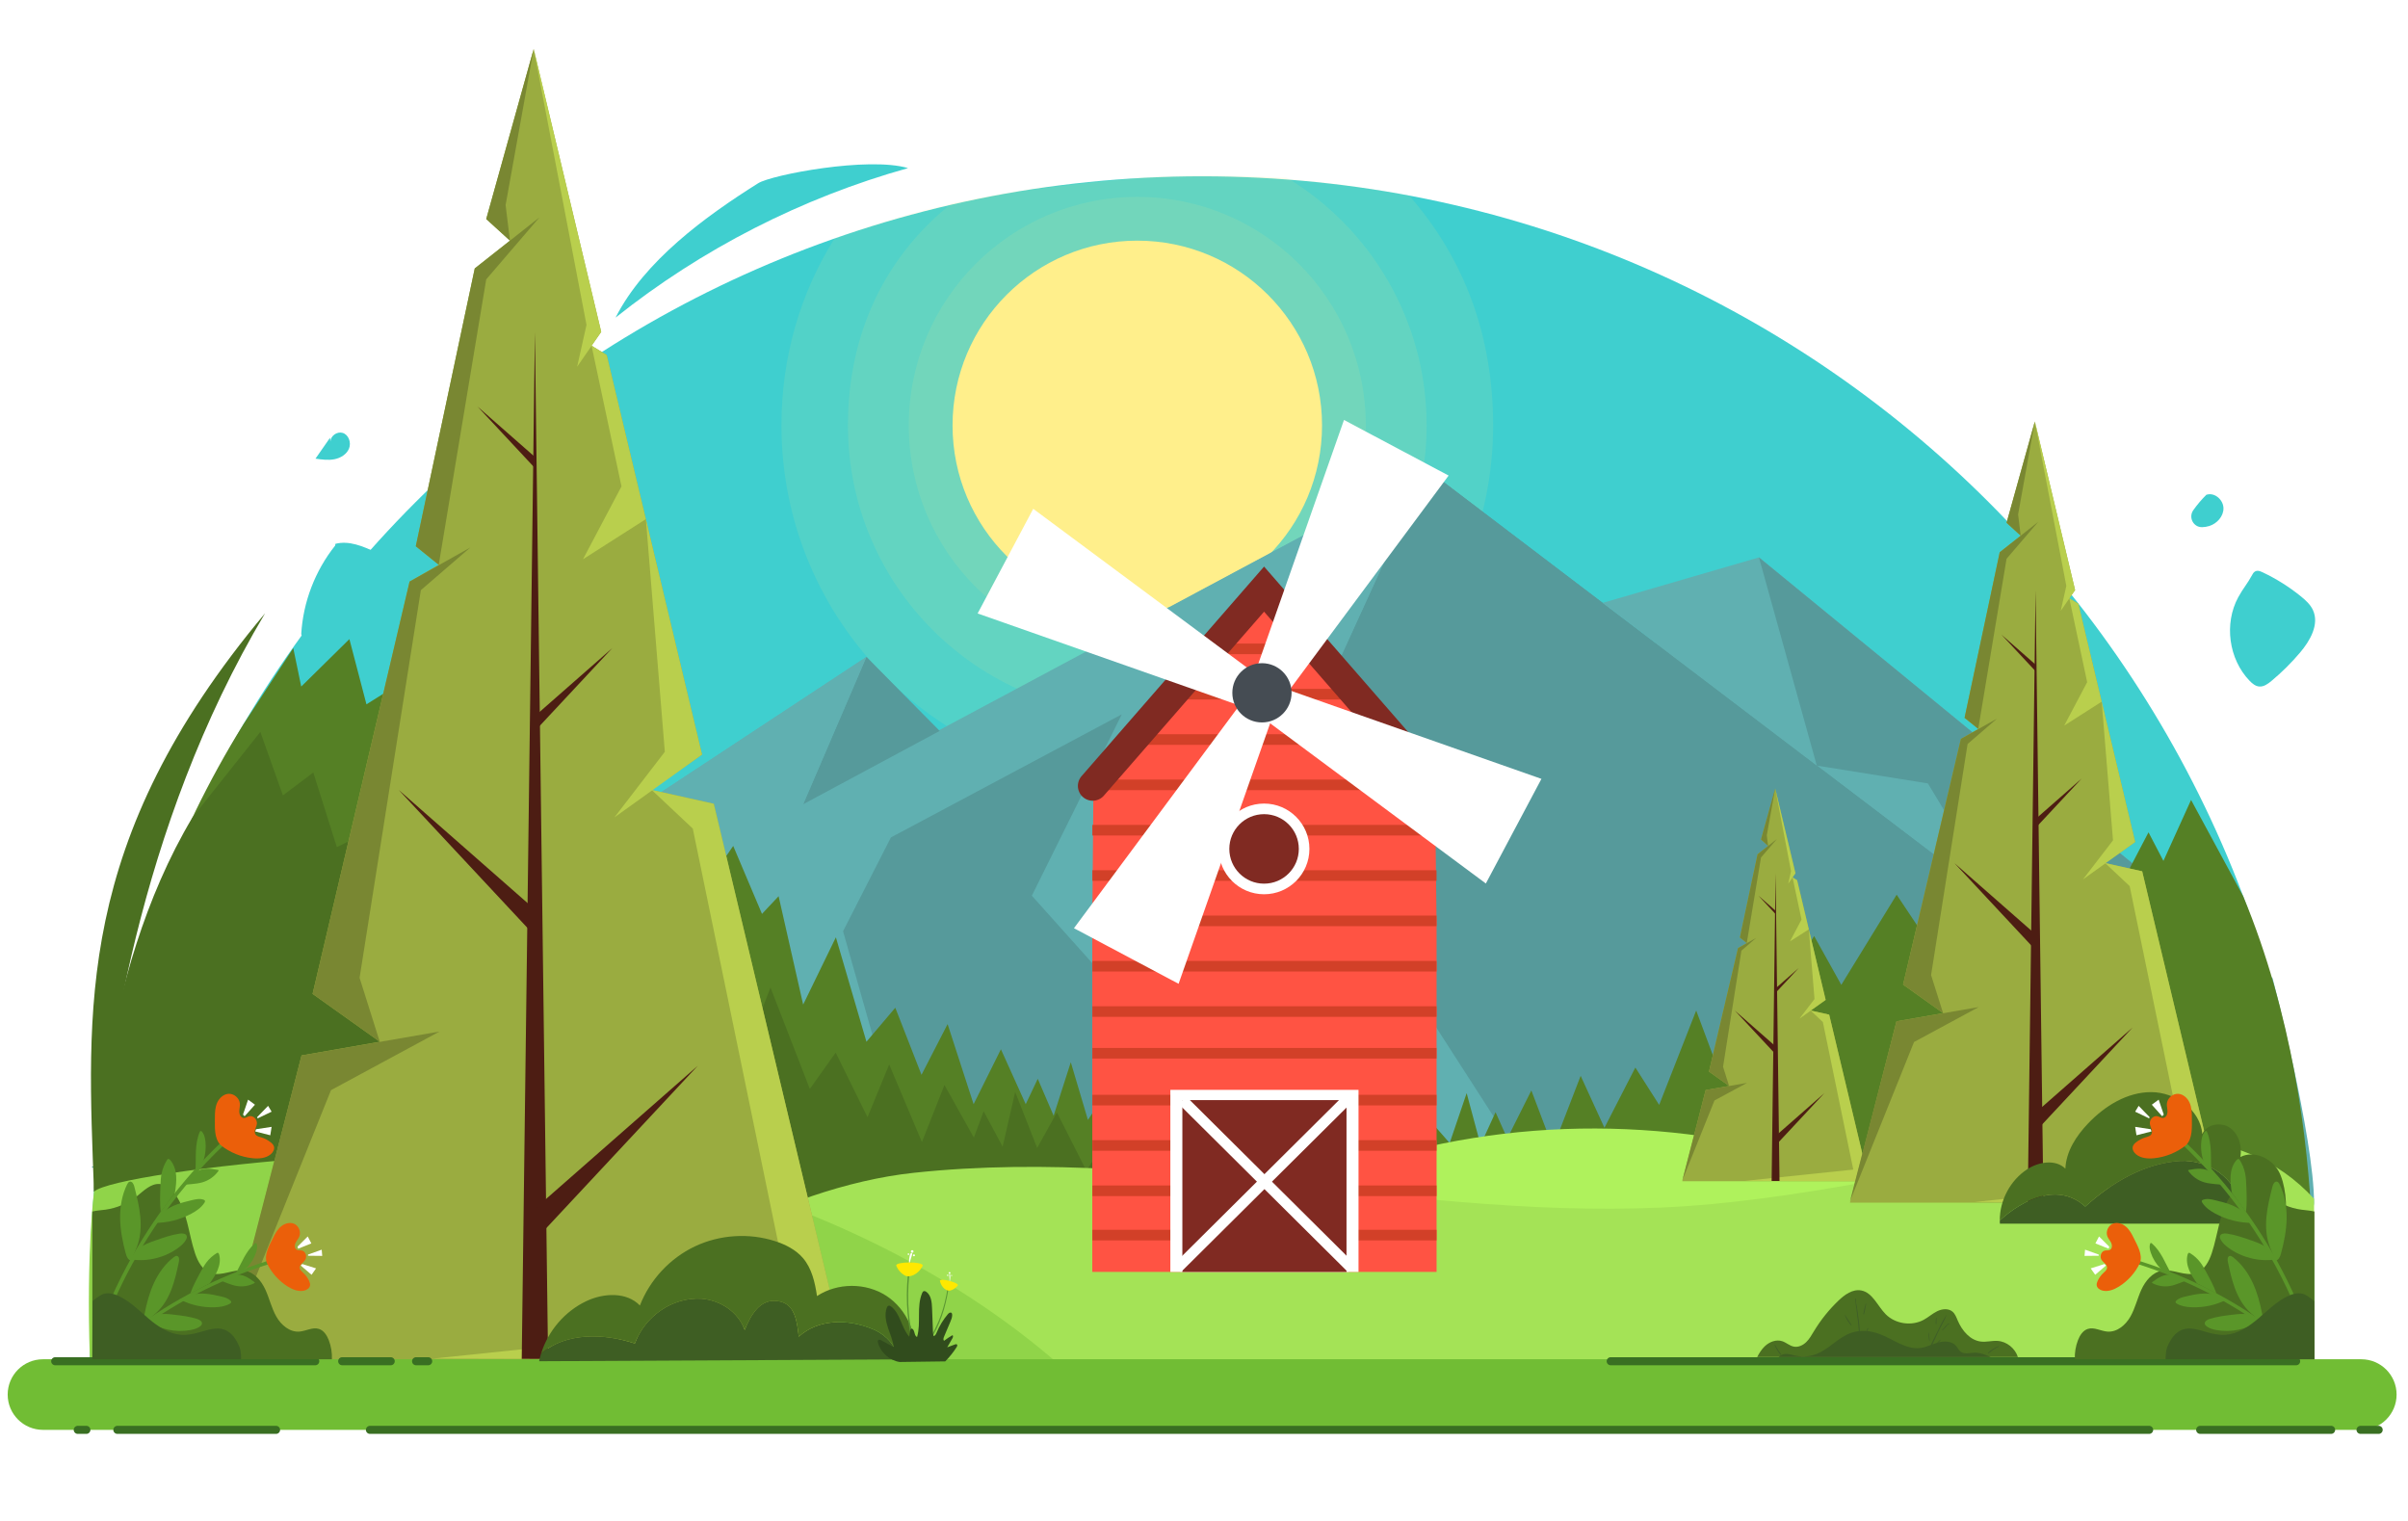 <?xml version="1.0" encoding="utf-8"?>
<!-- Generator: Adobe Illustrator 22.1.0, SVG Export Plug-In . SVG Version: 6.00 Build 0)  -->
<svg version="1.1" xmlns="http://www.w3.org/2000/svg" xmlns:xlink="http://www.w3.org/1999/xlink" x="0px" y="0px"
	 viewBox="0 0 2850 1800" enable-background="new 0 0 2850 1800" xml:space="preserve">
<g id="Layer_1_1_">
	<rect fill="#FFFFFF" width="2850" height="1800"/>
</g>
<g id="Layer_3">
	<path fill="#3FCFCF" d="M2739.245,1525.143c0-727.07-589.407-1316.477-1316.477-1316.477h-0.003
		c-727.07,0-1316.477,589.407-1316.477,1316.477v83.51h2632.956V1525.143z"/>
	<g>
		<path opacity="0.1" fill="#FFEF8B" d="M1667.792,231.427c-42.766-8.627-186.869-33.201-320.591-20.628
			c-149.645,14.07-236.978,25.908-359.596,71.488c-40.203,64.534-62.709,139.54-62.709,221.171
			c0,232.596,188.556,421.152,421.152,421.152S1767.2,736.053,1767.2,503.458C1767.2,397.105,1732.82,305.549,1667.792,231.427z"/>
		<path opacity="0.1" fill="#FFEF8B" d="M1522.719,210.063c-44.246-1.665-90.192-1.329-134.456-0.895
			c-47.792,0.469-92.026,5.499-138.931,10.363c-39.048,4.049-84.833,13.631-123.292,21.518
			c-78.695,62.741-122.436,153.94-122.436,262.408c0,189.126,153.317,342.443,342.443,342.443
			c189.126,0,342.443-153.317,342.443-342.443C1688.491,378.971,1622.059,270.01,1522.719,210.063z"/>
		<circle opacity="0.1" fill="#FFEF8B" cx="1346.048" cy="503.458" r="270.431"/>
		<circle fill="#FFEF8B" cx="1346.048" cy="503.458" r="218.656"/>
	</g>
	<g>
		<polygon fill="#60B0B1" points="1649.317,1423.654 1025.479,777.424 108.441,1381.62 487.478,1423.654 		"/>
		<polygon fill="#60B0B1" points="2136.167,1423.654 2119.745,886.768 1688.648,555.373 724.048,1073.493 905.778,1423.654 		"/>
		<path fill="#60B0B1" d="M2738.81,1423.654c0-77.305-49.095-266.033-49.095-266.033L2081.818,659.67l-482.362,400.365
			l234.198,363.62C1833.653,1423.654,2738.81,1500.959,2738.81,1423.654z"/>
		<polygon fill="#569A9B" points="1599.455,1060.035 1833.653,1423.654 2408.345,1423.654 2408.345,1102.09 1688.648,555.373 
			1587.192,777.424 1714.828,925.584 		"/>
		<polygon fill="#60B0B1" points="1688.648,555.373 1587.192,777.424 1714.828,925.584 1539.145,804.851 1299.793,901.661 
			1327.689,845.415 1054.448,991.064 997.798,1102.09 761.377,1051.545 		"/>
		<polygon fill="#569A9B" points="1025.479,777.424 950.58,951.814 1112.181,865.013 		"/>
		<polygon fill="#60B0B1" points="488.475,1423.654 612.311,1189.909 774.575,1151.179 761.377,1051.545 950.58,951.814 
			1025.479,777.424 108.441,1381.62 486.672,1423.654 		"/>
		<polygon fill="#569A9B" points="1297.35,1423.654 1327.689,1178.822 1221.248,1060.035 1327.689,845.415 1054.448,991.064 
			997.798,1102.09 1089.149,1423.654 		"/>
		<polygon fill="#569A9B" points="1973.806,1000.645 2101.062,933.166 2408.345,1102.09 1688.648,555.373 1587.192,777.424 
			1714.828,925.584 		"/>
		<polygon fill="#60B0B1" points="2081.818,659.67 2150.287,906.057 1896.814,713.506 		"/>
		<polygon fill="#569A9B" points="2590.372,1076.246 2081.818,659.67 2150.287,906.057 2281.77,927.141 2332.802,1011.713 		"/>
	</g>
	<path fill="#558025" d="M288.175,857.044l58.929-89.993l9.426,45.461l56.998-56.146l20.19,77.168l38.159-23.938L492.106,900
		l125.395-49.619l45.36,116.966l151.214-15.532l16.838,102.674l36.882-53.345l34.06,80.435l19.661-20.959l29.064,128.299
		l38.732-79.641l36.167,123.583l34.147-40.239l31.011,79.384l30.9-60.009l30.78,94.784l32.324-65.008l29.356,65.008l14.244-30.057
		l18.78,43.684l20.32-63.281l20.274,68.249l26.862-39.916l28.848,71.604l27.362-34.369l28.348,55.467l18.232-31.812l21.293,46.569
		l12.185-19.845l17.929,48.655l-1357.437-11.484C111.234,1410.245,117.877,1130.599,288.175,857.044z"/>
	<path fill="#558025" d="M2654.945,1060.619l-61.695-113.922l-32.724,72.181l-17.648-33.855l-46.504,88.892l-100.348-70.489
		l-87.996,150.309l-63.219-94.894l-65.523,106.702l-32.16-57.784l-45.527,72.972l-16.794-22.633l-46.832,119.444l-30.428-81.644
		l-43.825,111.715l-28.193-44.223l-36.581,71.284l-28.144-61.484l-32.729,84.863l-25.615-67.542l-28.493,56.811l-13.898-31.058
		l-17.723,38.679l-16.463-61.255l-20.114,59.065l-29.797-33.982l-25.239,55.372l-33.561-31.67l-19.415,42.671l-22.976-27.174
		l-14.567,34.772l-10.293-15.451l-21.728,38.471l1193.023,224.916C2731.22,1640.678,2770.489,1339.352,2654.945,1060.619z"/>
	<path fill="#4B7021" d="M227.823,967.346l80.311-101.182l26.695,75.166l35.979-27.104l27.864,88.35l120.708-60.129l55.167,112.673
		l149.339-28.367l25.53,100.865l32.2-56.295l40.793,77.238l17.802-22.559l39.896,125.354l31.801-82.653l46.571,120.049
		l30.592-43.003l37.666,76.452l25.671-62.425l38.748,91.815l26.664-67.527l34.791,62.268l11.629-31.162l22.436,41.924l14.851-64.783
		l26.019,66.272l23.361-42.06l34.848,68.884l24.333-36.577l32.974,52.848l15.453-33.251l25.185,44.584l10.449-20.812l22.011,46.95
		l-1304.927-28.905C111.234,1410.245,113.737,1157.898,227.823,967.346z"/>
	<g>
		<path fill="#AFF25C" d="M2364.363,1471.384c-155.265-99.771-355.002-148.213-548.83-133.107
			c-193.828,15.105-379.871,93.612-511.202,215.718"/>
	</g>
	<g>
		<path fill="#A4E356" d="M2738.81,1418.732c-87.467-95.086-216.239-78.876-370.545-49.994
			c-114.226,21.381-226.287,45.357-342.543,56.268c-157.056,14.74-315.523-2.972-472.24-20.121s-315.505-33.768-472.259-16.869
			s-335.714,120.097-437.296,222.971l2095.319,1.993L2738.81,1418.732z"/>
	</g>
	<g>
		<path fill="#90D449" d="M106.29,1606.063c0.909,26.574,1161.049,21.104,1161.049,21.104
			c-131.191-119.182-304.069-203.251-489.036-247.081s-638.408,4.434-667.068,30.16
			C111.234,1410.245,102.052,1482.197,106.29,1606.063z"/>
	</g>
	<g>
		<g>
			<polygon fill="#9AAC40" points="631.645,57.908 575.472,259.227 603.559,284.801 561.901,317.682 492.106,646.488 
				519.248,668.409 484.77,688.281 369.966,1176.232 449.454,1232.86 356.899,1249.056 264.486,1609.159 1001.798,1609.159 
				844.802,951.215 771.279,934.853 830.913,893.008 718.081,420.147 700.123,409.091 711.551,392.78 			"/>
			<g>
				<polygon fill="#798732" points="631.645,57.908 598.417,242.651 603.559,284.801 575.472,259.227 				"/>
				<polygon fill="#798732" points="519.248,668.409 575.472,330.625 638.4,257.3 561.901,317.682 492.106,646.488 				"/>
				<polygon fill="#798732" points="484.77,688.281 369.966,1176.232 449.454,1232.86 425.588,1157.222 498.094,698.432 
					556.699,647.894 				"/>
				<polygon fill="#798732" points="356.899,1249.056 264.486,1606.538 391.754,1290.171 520.173,1220.803 				"/>
			</g>
			<g>
				<polygon fill="#B9CF4D" points="631.645,57.908 711.551,392.78 683.074,434.06 694.158,384.451 				"/>
				<polygon fill="#B9CF4D" points="718.081,420.147 764.424,614.365 690.002,661.865 735.561,575.656 700.123,409.091 				"/>
				<polygon fill="#B9CF4D" points="830.913,893.008 727.213,967.346 786.862,889.732 764.424,614.365 				"/>
				<polygon fill="#B9CF4D" points="511.892,1607.906 1001.798,1609.159 844.802,951.214 771.279,934.853 819.959,980.605 
					940.071,1563.242 				"/>
			</g>
		</g>
		<polygon fill="#4D1D13" points="648.674,1608.256 633.084,393.033 617.501,1608.176 		"/>
		<polygon fill="#4D1D13" points="634.378,846.276 634.378,863.76 724.633,767.051 		"/>
		<polygon fill="#4D1D13" points="628.502,1434.547 628.502,1472.792 825.924,1261.252 		"/>
		<polygon fill="#4D1D13" points="631.695,1075.141 631.695,1106.101 471.875,934.853 		"/>
		<polygon fill="#4D1D13" points="632.493,540.25 632.493,553.276 565.253,481.228 		"/>
	</g>
	<path fill="#71BD34" d="M9.088,1650.422L9.088,1650.422c0,23.069,18.701,41.77,41.77,41.77h2743.869
		c23.069,0,41.77-18.701,41.77-41.77v0c0-23.069-18.701-41.77-41.77-41.77H50.858C27.789,1608.653,9.088,1627.354,9.088,1650.422z"
		/>
	<g>
		<path fill="#3FCFCF" d="M897.356,216.847c-62.798,39.444-134.608,91.86-168.811,159.021
			c102.029-81.289,220.511-141.828,346.156-176.917C1027.662,185.002,913.267,206.854,897.356,216.847z"/>
	</g>
	<g>
		<path fill="#3FCFCF" d="M2737.482,721.987c-3.065-6.611-8.656-11.672-14.319-16.258c-13.861-11.223-29.067-20.781-45.19-28.405
			c-3.292-1.557-7.175-3.067-10.346,0.04c-0.62,0.608-1.102,1.352-1.518,2.115c-6.97,12.769-11.043,16.302-17.076,27.405l0,0
			c-16.925,31.255-11.221,73.174,13.439,98.771c3.102,3.22,6.784,6.343,11.231,6.799c5.479,0.561,10.434-3.031,14.666-6.556
			c12.24-10.197,23.595-21.457,33.894-33.612C2734.249,758.14,2745.28,738.808,2737.482,721.987z"/>
	</g>
	<g>
		<path fill="#3FCFCF" d="M2612.253,585.324l-0.802,0.134c-5.708,5.623-10.914,11.753-15.544,18.291
			c-6.023,8.504,0.024,20.374,10.442,20.137c2.8-0.064,5.58-0.476,8.281-1.305c9.258-2.842,17.079-11.437,16.967-21.12
			C2631.483,591.777,2621.603,582.8,2612.253,585.324z"/>
	</g>
	<g>
		<path fill="#4B7021" d="M111.234,1410.245c14.122-146.276,50.921-430.087,202.502-684.462
			C87.324,996.038,103.73,1197.038,111.234,1410.245z"/>
	</g>
	<g>
		<path fill="#3FCFCF" d="M452.234,659.307c-1.425-2.847-4.52-4.383-7.407-5.724c-15.102-7.012-31.765-14.189-47.871-9.968
			l-0.272,2.042c-23.693,29.686-37.956,66.798-40.155,104.725c2.797,9.439,11.103,5.817,16.334,1.944
			c29.605-21.916,55.451-48.895,76.079-79.412C451.689,668.85,454.429,663.694,452.234,659.307z"/>
	</g>
	<g>
		<path fill="#3FCFCF" d="M395.746,543.502c7.355-1.419,14.573-5.796,17.37-12.745c2.797-6.948-0.424-16.314-7.6-18.462
			c-6.49-1.943-14.087,3.383-14.474,10.147l-0.412-4.39c-5.745,8.25-11.489,16.501-17.234,24.752
			C380.811,543.864,388.391,544.921,395.746,543.502z"/>
	</g>
	<g>
		
			<line fill="none" stroke="#396F22" stroke-width="9.531" stroke-linecap="round" stroke-linejoin="round" stroke-miterlimit="10" x1="2793.824" y1="1692.192" x2="2815.294" y2="1692.192"/>
		
			<line fill="none" stroke="#396F22" stroke-width="9.531" stroke-linecap="round" stroke-linejoin="round" stroke-miterlimit="10" x1="2604.019" y1="1692.192" x2="2759.005" y2="1692.192"/>
		
			<line fill="none" stroke="#396F22" stroke-width="9.531" stroke-linecap="round" stroke-linejoin="round" stroke-miterlimit="10" x1="437.83" y1="1692.192" x2="2543.625" y2="1692.192"/>
		
			<line fill="none" stroke="#396F22" stroke-width="9.531" stroke-linecap="round" stroke-linejoin="round" stroke-miterlimit="10" x1="1906.344" y1="1610.988" x2="2717.627" y2="1610.988"/>
		
			<line fill="none" stroke="#396F22" stroke-width="9.531" stroke-linecap="round" stroke-linejoin="round" stroke-miterlimit="10" x1="492.438" y1="1610.988" x2="506.806" y2="1610.988"/>
		
			<line fill="none" stroke="#396F22" stroke-width="9.531" stroke-linecap="round" stroke-linejoin="round" stroke-miterlimit="10" x1="404.981" y1="1610.988" x2="462.453" y2="1610.988"/>
		
			<line fill="none" stroke="#396F22" stroke-width="9.531" stroke-linecap="round" stroke-linejoin="round" stroke-miterlimit="10" x1="65.325" y1="1610.988" x2="373.121" y2="1610.988"/>
		
			<line fill="none" stroke="#396F22" stroke-width="9.531" stroke-linecap="round" stroke-linejoin="round" stroke-miterlimit="10" x1="138.886" y1="1692.192" x2="326.736" y2="1692.192"/>
		
			<line fill="none" stroke="#396F22" stroke-width="9.531" stroke-linecap="round" stroke-linejoin="round" stroke-miterlimit="10" x1="92.009" y1="1692.192" x2="102.237" y2="1692.192"/>
	</g>
	<g>
		<g>
			<polygon fill="#9AAC40" points="2101.062,933.166 2084.232,993.481 2092.647,1001.143 2080.167,1010.994 2059.256,1109.505 
				2067.388,1116.072 2057.058,1122.026 2022.663,1268.215 2046.478,1285.181 2018.748,1290.034 1991.061,1397.92 2211.959,1397.92 
				2164.924,1200.8 2142.896,1195.898 2160.762,1183.362 2126.958,1041.693 2121.578,1038.38 2125.002,1033.494 			"/>
			<g>
				<polygon fill="#798732" points="2101.062,933.166 2091.107,988.515 2092.647,1001.143 2084.232,993.481 				"/>
				<polygon fill="#798732" points="2067.388,1116.072 2084.232,1014.872 2103.086,992.904 2080.167,1010.994 2059.256,1109.505 
									"/>
				<polygon fill="#798732" points="2057.058,1122.026 2022.663,1268.215 2046.478,1285.181 2039.327,1262.52 2061.05,1125.067 
					2078.608,1109.926 				"/>
				<polygon fill="#798732" points="2018.748,1290.034 1991.061,1397.135 2029.191,1302.352 2067.665,1281.569 				"/>
			</g>
			<g>
				<polygon fill="#B9CF4D" points="2101.062,933.166 2125.002,1033.494 2116.47,1045.861 2119.791,1030.999 				"/>
				<polygon fill="#B9CF4D" points="2126.958,1041.693 2140.843,1099.88 2118.545,1114.111 2132.195,1088.283 2121.578,1038.38 				
					"/>
				<polygon fill="#B9CF4D" points="2160.762,1183.362 2129.694,1205.633 2147.565,1182.38 2140.843,1099.88 				"/>
				<polygon fill="#B9CF4D" points="2065.184,1397.545 2211.959,1397.92 2164.924,1200.8 2142.896,1195.898 2157.48,1209.606 
					2193.466,1384.163 				"/>
			</g>
		</g>
		<polygon fill="#4D1D13" points="2106.164,1397.65 2101.493,1033.57 2096.824,1397.626 		"/>
		<polygon fill="#4D1D13" points="2101.881,1169.361 2101.881,1174.599 2128.921,1145.625 		"/>
		<polygon fill="#4D1D13" points="2100.12,1345.606 2100.12,1357.065 2159.268,1293.687 		"/>
		<polygon fill="#4D1D13" points="2101.077,1237.928 2101.077,1247.204 2053.195,1195.898 		"/>
		<polygon fill="#4D1D13" points="2101.316,1077.676 2101.316,1081.578 2081.171,1059.993 		"/>
	</g>
	<g>
		<g>
			<polygon fill="#9AAC40" points="2408.345,498.751 2374.865,618.736 2391.605,633.978 2366.777,653.575 2325.18,849.543 
				2341.357,862.607 2320.807,874.451 2252.385,1165.268 2299.759,1199.018 2244.597,1208.671 2189.519,1423.291 2628.954,1423.291 
				2535.385,1031.159 2491.566,1021.407 2527.108,996.468 2459.86,714.644 2449.157,708.055 2455.968,698.333 			"/>
			<g>
				<polygon fill="#798732" points="2408.345,498.751 2388.541,608.857 2391.605,633.978 2374.865,618.736 				"/>
				<polygon fill="#798732" points="2341.357,862.607 2374.865,661.289 2412.371,617.588 2366.777,653.575 2325.18,849.543 				"/>
				<polygon fill="#798732" points="2320.807,874.451 2252.385,1165.268 2299.759,1199.018 2285.535,1153.938 2328.749,880.501 
					2363.677,850.381 				"/>
				<polygon fill="#798732" points="2244.597,1208.671 2189.519,1421.729 2265.371,1233.176 2341.908,1191.832 				"/>
			</g>
			<g>
				<polygon fill="#B9CF4D" points="2408.345,498.751 2455.968,698.333 2438.996,722.936 2445.602,693.37 				"/>
				<polygon fill="#B9CF4D" points="2459.86,714.644 2487.481,830.397 2443.125,858.707 2470.278,807.327 2449.157,708.055 				"/>
				<polygon fill="#B9CF4D" points="2527.108,996.468 2465.303,1040.773 2500.853,994.515 2487.481,830.397 				"/>
				<polygon fill="#B9CF4D" points="2336.972,1422.545 2628.954,1423.291 2535.385,1031.158 2491.566,1021.407 2520.579,1048.675 
					2592.166,1395.925 				"/>
			</g>
		</g>
		<polygon fill="#4D1D13" points="2418.494,1422.753 2409.202,698.484 2399.915,1422.706 		"/>
		<polygon fill="#4D1D13" points="2409.973,968.616 2409.973,979.036 2463.765,921.398 		"/>
		<polygon fill="#4D1D13" points="2406.471,1319.223 2406.471,1342.017 2524.134,1215.94 		"/>
		<polygon fill="#4D1D13" points="2408.375,1105.018 2408.375,1123.47 2313.122,1021.407 		"/>
		<polygon fill="#4D1D13" points="2408.85,786.225 2408.85,793.989 2368.775,751.048 		"/>
	</g>
	<g>
		<g>
			<path fill="#3E5E23" d="M1030.385,1571.964c-28-11-62-11-85,10c-2-17-4-39-24-42c-22-4-33,17-40,34c-8-22-29-35-51-37
				c-35-2-67,21-79,53c-35.627-11.876-81.259-13.72-110.995,11.967c-0.922,2.978-1.708,5.999-2.338,9.056l425.409-2.138
				c-0.296-1.637-0.644-3.268-1.075-4.885C1057.385,1587.964,1044.385,1576.964,1030.385,1571.964z"/>
		</g>
		<g>
			<path fill="#4B7021" d="M1049.065,1533.591c-24.276-15.796-57.924-15.685-82.096,0.269c-2.386-15.982-6.062-32.573-16.539-44.875
				c-8.408-9.872-20.449-16.002-32.781-20.013c-31-10.084-65.825-7.845-95.278,6.126c-29.453,13.971-53.219,39.525-65.021,69.913
				c-15.727-16.247-42.835-14.869-63.285-5.22c-25.488,12.026-45.354,35.256-53.675,62.141
				c29.736-25.687,75.368-23.843,110.995-11.967c12-32,44-55,79-53c22,2,43,15,51,37c7-17,18-38,40-34c20,3,22,25,24,42
				c23-21,57-21,85-10c14,5,27,16,32,32c0.431,1.618,0.78,3.248,1.075,4.885l18.618-0.094
				C1086.872,1580.193,1073.342,1549.386,1049.065,1533.591z"/>
		</g>
	</g>
	<g>
		<g>
			<path fill="#4B7021" d="M2468,1427.964c31-28,69-51,112-54c33-2,66,20,72,53c8-8,20-14,31-7
				c10.646,6.506,16.743,15.461,20.984,25.415c3.845-17.284,0.889-45.548-7.443-59.934c-8.8-15.194-29.302-24.256-44.88-16.154
				c1.992-12.705-1.778-27.07-12.276-34.499c-10.498-7.429-27.85-4.549-32.818,7.312c-2.34-28.546-31.812-49.548-60.453-49.608
				c-28.641-0.061-55.093,16.414-74.832,37.167c-14.032,14.753-25.947,33.064-26.798,53.407
				c-11.634-11.423-31.545-8.165-45.197,0.747c-19.995,13.053-32.538,36.696-32.432,60.537
				C2394.467,1419.36,2436.189,1398.88,2468,1427.964z"/>
		</g>
		<g>
			<path fill="#3E5E23" d="M2683,1419.964c-11-7-23-1-31,7c-6-33-39-55-72-53c-43,3-81,26-112,54
				c-31.811-29.084-73.533-8.604-101.144,16.392c0.006,1.279,0.038,2.558,0.117,3.836h336.302c0.259-0.897,0.492-1.842,0.708-2.813
				C2699.743,1435.425,2693.646,1426.47,2683,1419.964z"/>
		</g>
	</g>
	<g>
		<g>
			<path fill="#4B7021" d="M2739.245,1433.802c-5.017-1.247-10.352-1.476-15.513-2.197c-13.508-1.885-26.486-7.434-37.181-15.897
				c-8.221-6.505-16.524-15.222-26.983-14.496c-7.609,0.528-13.919,6.152-18.403,12.322c-14.489,19.935-15.629,46.267-23.455,69.636
				c-3.26,9.734-8.678,19.949-18.36,23.361c-12.986,4.576-27.196-5.126-40.744-2.672c-11.253,2.038-19.402,12.037-24.182,22.426
				c-4.779,10.39-7.269,21.797-12.894,31.755c-5.625,9.957-15.738,18.668-27.146,17.869c-7.93-0.556-15.765-5.596-23.338-3.179
				c-5.83,1.861-9.474,7.646-11.666,13.36c-2.748,7.165-4.012,14.896-3.688,22.564h283.552V1433.802z"/>
		</g>
		<g>
			<g>
				<g>
					<path fill="#5A9629" d="M2574.325,1346.483c48.126,43.787,88.687,95.617,119.528,152.917
						c8.967,16.659,17.096,33.76,24.37,51.224c1.093,2.623,5.429,1.472,4.32-1.191c-25.349-60.86-60.951-117.228-105.166-166.149
						c-12.628-13.972-25.954-27.294-39.884-39.968C2575.365,1341.378,2572.187,1344.538,2574.325,1346.483L2574.325,1346.483z"/>
				</g>
			</g>
			<g>
				<path fill="#EB5F0A" d="M2587.083,1355.435c-10.712,8.524-23.901,13.897-37.52,15.285c-7.443,0.758-15.577,0.138-21.366-4.601
					c-2.774-2.27-4.922-5.929-3.88-9.359c0.605-1.991,2.17-3.534,3.796-4.832c3.344-2.667,7.204-4.683,11.303-5.903
					c2.555-0.76,5.487-1.415,6.861-3.699c2.19-3.641-1.199-8.023-1.768-12.234c-0.667-4.938,4.07-10.188,8.927-9.076
					c2.263,0.518,4.271,2.206,6.59,2.077c3.219-0.179,5.188-3.797,5.313-7.018c0.126-3.221-0.923-6.408-0.744-9.626
					c0.373-6.714,6.915-12.447,13.619-11.937c5.885,0.448,10.828,5.056,13.246,10.44s2.738,11.455,2.725,17.357
					C2594.161,1333.865,2595.405,1347.422,2587.083,1355.435"/>
			</g>
			<polygon fill="#FFFFFF" points="2546.781,1307.393 2554.894,1301.394 2560.923,1319.06 2559.031,1321.062 			"/>
			<polygon fill="#FFFFFF" points="2527.066,1315.633 2531.214,1308.733 2544.194,1322.128 2543.615,1323.573 			"/>
			<polygon fill="#FFFFFF" points="2528.637,1343.57 2527.066,1333.603 2545.519,1336.419 2546.42,1339.023 			"/>
			<g>
				<path fill="#5A9629" d="M2607.895,1373.851c-2.66-7.861-3.452-16.347-2.294-24.565c0.519-3.685,1.527-7.505,4.131-10.163
					c0.376-0.383,0.876-0.765,1.397-0.638c0.496,0.12,0.768,0.64,0.969,1.109c6.131,14.291,4.285,30.532,4.952,46.068"/>
			</g>
			<g>
				<path fill="#5A9629" d="M2641.439,1411.452c-0.953-6.675-1.908-13.414-1.393-20.137c0.515-6.723,2.629-13.523,7.131-18.542
					c0.681-0.76,1.699-1.534,2.625-1.106c0.424,0.196,0.704,0.606,0.956,0.999c3.106,4.854,5.311,10.282,6.469,15.927
					c1.034,5.036,1.237,10.202,1.437,15.339c0.395,10.161,0.789,20.369-0.357,30.473"/>
			</g>
			<g>
				<path fill="#5A9629" d="M2686.66,1476.117c-4.474-11.349-5.311-23.871-4.195-36.019s4.111-24.034,7.097-35.862
					c0.728-2.884,2.647-6.526,5.516-5.74c1.465,0.402,2.335,1.872,3.008,3.234c6.188,12.541,8.53,26.743,8.261,40.725
					s-3.064,27.806-6.724,41.303c-0.975,3.597-2.859,7.892-6.582,8.075"/>
			</g>
			<g>
				<path fill="#5A9629" d="M2684.165,1477.451c-5.641-4.494-12.584-6.966-19.386-9.362c-9.513-3.35-19.098-6.719-29.077-8.181
					c-3.179-0.466-7.4-0.087-8.238,3.015c-0.392,1.449,0.188,2.98,0.913,4.295c2.14,3.888,5.556,6.916,9.135,9.541
					c15.553,11.411,35.606,16.506,54.72,13.902"/>
			</g>
			<g>
				<path fill="#5A9629" d="M2654.424,1433.998c-9.08-7.775-21.178-10.804-32.801-13.597c-4.658-1.119-9.649-2.224-14.139-0.554
					c-0.529,0.197-1.076,0.457-1.369,0.94c-0.523,0.862-0.01,1.966,0.546,2.807c3.714,5.617,9.461,9.572,15.398,12.748
					c13.385,7.161,28.552,11.058,43.731,10.858"/>
			</g>
			<g>
				<path fill="#5A9629" d="M2617.362,1387.786c-3.501-3.016-8.201-4.354-12.817-4.585c-4.616-0.231-9.216,0.556-13.771,1.34
					c-0.41,0.071-0.911,0.228-0.972,0.64c-0.037,0.249,0.115,0.483,0.261,0.688c4.583,6.403,11.362,11.202,18.924,13.397
					c4.035,1.172,8.24,1.615,12.419,2.054c3.51,0.369,7.044,0.738,10.564,0.477"/>
			</g>
		</g>
		<g>
			<g>
				<g>
					<path fill="#5A9629" d="M2518.682,1492.57c57.535,16.573,112.082,42.903,160.813,77.703
						c13.978,9.982,27.428,20.671,40.363,31.971c1.984,1.734,4.903-1.162,2.906-2.906c-45.5-39.751-97.608-71.617-153.759-93.938
						c-16.123-6.409-32.559-11.991-49.231-16.793C2517.228,1487.874,2516.141,1491.838,2518.682,1492.57L2518.682,1492.57z"/>
				</g>
			</g>
			<g>
				<path fill="#EB5F0A" d="M2532.696,1494.727c-5.357,11.359-14.031,21.13-24.675,27.795c-5.817,3.643-12.762,6.431-19.448,4.88
					c-3.203-0.743-6.455-2.883-6.989-6.127c-0.31-1.883,0.352-3.788,1.164-5.516c1.67-3.551,4.029-6.776,6.907-9.442
					c1.794-1.662,3.941-3.39,4.146-5.827c0.326-3.885-4.24-6.116-6.417-9.35c-2.552-3.793-0.783-10.034,3.665-11.089
					c2.073-0.491,4.409,0.083,6.265-0.964c2.576-1.452,2.729-5.229,1.526-7.93c-1.203-2.702-3.358-4.899-4.517-7.62
					c-2.416-5.676,0.642-13.047,6.366-15.346c5.025-2.018,10.961-0.231,15.135,3.219c4.174,3.45,6.899,8.316,9.282,13.178
					C2529.771,1474.106,2536.294,1484.757,2532.696,1494.727"/>
			</g>
			<polygon fill="#FFFFFF" points="2480.047,1471.539 2484.29,1463.312 2496.417,1475.404 2495.671,1477.819 			"/>
			<polygon fill="#FFFFFF" points="2467.166,1486.316 2467.78,1478.955 2483.894,1484.714 2484.004,1486.137 			"/>
			<polygon fill="#FFFFFF" points="2479.789,1508.667 2474.454,1501.103 2490.781,1495.936 2492.579,1497.714 			"/>
			<g>
				<path fill="#5A9629" d="M2557.291,1501.44c-5.377-5.39-9.471-12.052-11.851-19.284c-1.067-3.243-1.787-6.796-0.722-10.039
					c0.154-0.468,0.411-0.984,0.891-1.092c0.457-0.102,0.891,0.216,1.247,0.52c10.841,9.273,15.909,23.387,22.76,35.901"/>
			</g>
			<g>
				<path fill="#5A9629" d="M2600.144,1518.777c-3.491-5.106-7.01-10.264-9.313-16.005s-3.321-12.194-1.652-18.15
					c0.252-0.901,0.776-1.952,1.712-1.974c0.429-0.01,0.825,0.213,1.192,0.435c4.524,2.734,8.54,6.307,11.783,10.482
					c2.894,3.725,5.156,7.893,7.404,12.04c4.447,8.201,8.911,16.441,12.066,25.22"/>
			</g>
			<g>
				<path fill="#5A9629" d="M2663.583,1553.649c-8.285-7.524-14.052-17.49-18.061-27.938s-6.365-21.445-8.705-32.389
					c-0.571-2.669-0.469-6.444,2.211-6.96c1.369-0.264,2.681,0.593,3.787,1.442c10.178,7.81,17.866,18.547,23.315,30.162
					s8.756,24.124,11.219,36.715c0.656,3.356,0.848,7.654-2.141,9.315"/>
			</g>
			<g>
				<path fill="#5A9629" d="M2662.072,1555.758c-6.464-1.41-13.181-0.629-19.75,0.159c-9.187,1.101-18.441,2.217-27.246,5.061
					c-2.805,0.906-6.125,2.93-5.556,5.822c0.266,1.351,1.364,2.376,2.493,3.164c3.339,2.332,7.377,3.438,11.386,4.147
					c17.427,3.082,35.994-0.859,50.667-10.754"/>
			</g>
			<g>
				<path fill="#5A9629" d="M2619.974,1532.063c-10.625-2.716-21.809-0.301-32.506,2.115c-4.287,0.968-8.842,2.084-11.86,5.279
					c-0.356,0.376-0.7,0.813-0.745,1.329c-0.081,0.922,0.789,1.622,1.587,2.088c5.334,3.115,11.667,4.039,17.842,4.245
					c13.919,0.464,27.98-2.481,40.39-8.802"/>
			</g>
			<g>
				<path fill="#5A9629" d="M2570.733,1509.068c-4.105-1.062-8.514-0.257-12.406,1.426s-7.358,4.195-10.788,6.688
					c-0.309,0.224-0.657,0.557-0.54,0.921c0.071,0.22,0.29,0.351,0.494,0.46c6.368,3.41,13.893,4.61,21.006,3.349
					c3.796-0.672,7.436-2.013,11.052-3.347c3.038-1.12,6.095-2.25,8.886-3.892"/>
			</g>
		</g>
		<g>
			<path fill="#3E5E23" d="M2738.981,1539.808c0,0-8.289-7.281-13.514-8.644c-6.271-1.636-12.933,0.378-18.736,3.261
				c-12.919,6.419-23.224,16.944-34.231,26.268c-11.007,9.325-23.703,17.88-38.088,18.962c-7.558,0.569-15.121-0.979-22.41-3.055
				c-9.548-2.719-19.767-6.36-29.092-2.952c-8.638,3.157-14.143,11.642-17.685,20.129c-2.435,5.835-2.065,14.875-2.065,14.875
				h176.085L2738.981,1539.808z"/>
		</g>
	</g>
	<g>
		<g>
			<path fill="#4B7021" d="M109.285,1433.802c5.017-1.247,10.351-1.476,15.513-2.197c13.508-1.885,26.486-7.434,37.181-15.897
				c8.221-6.505,16.524-15.222,26.983-14.496c7.609,0.528,13.919,6.152,18.403,12.322c14.489,19.935,15.629,46.267,23.455,69.636
				c3.26,9.734,8.678,19.949,18.36,23.361c12.986,4.576,27.196-5.126,40.744-2.672c11.253,2.038,19.402,12.037,24.182,22.426
				c4.779,10.39,7.269,21.797,12.894,31.755s15.738,18.668,27.146,17.869c7.93-0.556,15.765-5.596,23.338-3.179
				c5.83,1.861,9.474,7.646,11.666,13.36c2.748,7.165,4.012,14.896,3.688,22.564H109.285V1433.802z"/>
		</g>
		<g>
			<g>
				<g>
					<path fill="#5A9629" d="M271.037,1343.315c-49.007,44.589-90.273,97.567-121.421,156.053
						c-8.681,16.299-16.529,33.018-23.628,50.064c-1.107,2.658,3.226,3.818,4.32,1.191
						c25.143-60.367,60.659-116.346,104.579-164.798c12.46-13.745,25.597-26.858,39.318-39.343
						C276.342,1344.538,273.166,1341.378,271.037,1343.315L271.037,1343.315z"/>
				</g>
			</g>
			<g>
				<path fill="#EB5F0A" d="M261.448,1355.435c10.712,8.524,23.901,13.897,37.52,15.285c7.443,0.758,15.577,0.138,21.366-4.601
					c2.774-2.27,4.922-5.929,3.88-9.359c-0.605-1.991-2.17-3.534-3.796-4.832c-3.344-2.667-7.204-4.683-11.303-5.903
					c-2.555-0.76-5.487-1.415-6.861-3.699c-2.191-3.641,1.199-8.023,1.768-12.234c0.667-4.938-4.07-10.188-8.927-9.076
					c-2.263,0.518-4.271,2.206-6.59,2.077c-3.218-0.179-5.188-3.797-5.313-7.018c-0.126-3.221,0.923-6.408,0.744-9.626
					c-0.373-6.714-6.915-12.447-13.619-11.937c-5.886,0.448-10.828,5.056-13.246,10.44s-2.738,11.455-2.725,17.357
					C254.37,1333.865,253.125,1347.422,261.448,1355.435"/>
			</g>
			<polygon fill="#FFFFFF" points="301.749,1307.393 293.636,1301.394 287.607,1319.06 289.5,1321.062 			"/>
			<polygon fill="#FFFFFF" points="321.464,1315.633 317.316,1308.733 304.337,1322.128 304.915,1323.573 			"/>
			<polygon fill="#FFFFFF" points="319.893,1343.57 321.464,1333.603 303.011,1336.419 302.11,1339.023 			"/>
			<g>
				<path fill="#5A9629" d="M240.635,1373.851c2.66-7.861,3.452-16.347,2.294-24.565c-0.519-3.685-1.527-7.505-4.132-10.163
					c-0.376-0.383-0.876-0.765-1.397-0.638c-0.496,0.12-0.768,0.64-0.969,1.109c-6.131,14.291-4.285,30.532-4.952,46.068"/>
			</g>
			<g>
				<path fill="#5A9629" d="M207.091,1411.452c0.953-6.675,1.908-13.414,1.393-20.137c-0.515-6.723-2.629-13.523-7.131-18.542
					c-0.681-0.76-1.699-1.534-2.625-1.106c-0.424,0.196-0.704,0.606-0.956,0.999c-3.106,4.854-5.311,10.282-6.47,15.927
					c-1.034,5.036-1.237,10.202-1.437,15.339c-0.395,10.161-0.789,20.369,0.357,30.473"/>
			</g>
			<g>
				<path fill="#5A9629" d="M161.871,1476.117c4.474-11.349,5.31-23.871,4.195-36.019c-1.115-12.148-4.111-24.034-7.097-35.862
					c-0.728-2.884-2.647-6.526-5.516-5.74c-1.465,0.402-2.335,1.872-3.008,3.234c-6.188,12.541-8.53,26.743-8.261,40.725
					c0.269,13.982,3.064,27.806,6.724,41.303c0.975,3.597,2.859,7.892,6.582,8.075"/>
			</g>
			<g>
				<path fill="#5A9629" d="M164.365,1477.451c5.64-4.494,12.584-6.966,19.386-9.362c9.513-3.35,19.098-6.719,29.077-8.181
					c3.179-0.466,7.4-0.087,8.238,3.015c0.392,1.449-0.189,2.98-0.913,4.295c-2.14,3.888-5.556,6.916-9.134,9.541
					c-15.553,11.411-35.606,16.506-54.72,13.902"/>
			</g>
			<g>
				<path fill="#5A9629" d="M194.106,1433.998c9.08-7.775,21.178-10.804,32.801-13.597c4.658-1.119,9.649-2.224,14.14-0.554
					c0.529,0.197,1.076,0.457,1.369,0.94c0.523,0.862,0.011,1.966-0.546,2.807c-3.714,5.617-9.461,9.572-15.398,12.748
					c-13.385,7.161-28.552,11.058-43.731,10.858"/>
			</g>
			<g>
				<path fill="#5A9629" d="M231.168,1387.786c3.502-3.016,8.201-4.354,12.817-4.585c4.616-0.231,9.216,0.556,13.77,1.34
					c0.41,0.071,0.911,0.228,0.972,0.64c0.037,0.249-0.115,0.483-0.261,0.688c-4.583,6.403-11.362,11.202-18.924,13.397
					c-4.035,1.172-8.24,1.615-12.419,2.054c-3.511,0.369-7.044,0.738-10.564,0.477"/>
			</g>
		</g>
		<g>
			<g>
				<g>
					<path fill="#5A9629" d="M328.756,1488.607c-58.402,16.822-113.829,43.625-163.182,79.111
						c-13.766,9.899-27.04,20.465-39.808,31.62c-1.996,1.744,0.921,4.641,2.906,2.906c45.36-39.628,97.477-71.436,153.531-93.509
						c15.615-6.149,31.52-11.521,47.645-16.166C332.385,1491.839,331.306,1487.872,328.756,1488.607L328.756,1488.607z"/>
				</g>
			</g>
			<g>
				<path fill="#EB5F0A" d="M315.834,1494.727c5.357,11.359,14.031,21.13,24.675,27.795c5.817,3.643,12.762,6.431,19.448,4.88
					c3.203-0.743,6.455-2.883,6.989-6.127c0.31-1.883-0.352-3.788-1.164-5.516c-1.67-3.551-4.029-6.776-6.907-9.442
					c-1.794-1.662-3.941-3.39-4.145-5.827c-0.326-3.885,4.241-6.116,6.417-9.35c2.552-3.793,0.783-10.034-3.665-11.089
					c-2.073-0.491-4.409,0.083-6.265-0.964c-2.576-1.452-2.729-5.229-1.526-7.93c1.203-2.702,3.358-4.899,4.517-7.62
					c2.416-5.676-0.642-13.047-6.366-15.346c-5.025-2.018-10.961-0.231-15.135,3.219c-4.174,3.45-6.899,8.316-9.282,13.178
					C318.759,1474.106,312.236,1484.757,315.834,1494.727"/>
			</g>
			<polygon fill="#FFFFFF" points="368.483,1471.539 364.24,1463.312 352.114,1475.404 352.859,1477.819 			"/>
			<polygon fill="#FFFFFF" points="381.365,1486.316 380.75,1478.955 364.636,1484.714 364.526,1486.137 			"/>
			<polygon fill="#FFFFFF" points="368.741,1508.667 374.076,1501.103 357.749,1495.936 355.951,1497.714 			"/>
			<g>
				<path fill="#5A9629" d="M291.239,1501.44c5.377-5.39,9.471-12.052,11.851-19.284c1.067-3.243,1.787-6.796,0.722-10.039
					c-0.154-0.468-0.411-0.984-0.891-1.092c-0.457-0.102-0.891,0.216-1.247,0.52c-10.841,9.273-15.909,23.387-22.76,35.901"/>
			</g>
			<g>
				<path fill="#5A9629" d="M248.386,1518.777c3.491-5.106,7.011-10.264,9.314-16.005s3.321-12.194,1.652-18.15
					c-0.253-0.901-0.776-1.952-1.712-1.974c-0.429-0.01-0.825,0.213-1.192,0.435c-4.524,2.734-8.54,6.307-11.783,10.482
					c-2.894,3.725-5.156,7.893-7.404,12.04c-4.446,8.201-8.91,16.441-12.066,25.22"/>
			</g>
			<g>
				<path fill="#5A9629" d="M184.947,1553.649c8.285-7.524,14.052-17.49,18.061-27.938s6.365-21.445,8.705-32.389
					c0.571-2.669,0.469-6.444-2.211-6.96c-1.369-0.264-2.681,0.593-3.787,1.442c-10.178,7.81-17.866,18.547-23.315,30.162
					c-5.449,11.615-8.756,24.124-11.218,36.715c-0.656,3.356-0.848,7.654,2.141,9.315"/>
			</g>
			<g>
				<path fill="#5A9629" d="M186.459,1555.758c6.464-1.41,13.181-0.629,19.75,0.159c9.187,1.101,18.441,2.217,27.246,5.061
					c2.805,0.906,6.125,2.93,5.556,5.822c-0.266,1.351-1.364,2.376-2.493,3.164c-3.338,2.332-7.377,3.438-11.386,4.147
					c-17.427,3.082-35.994-0.859-50.667-10.754"/>
			</g>
			<g>
				<path fill="#5A9629" d="M228.556,1532.063c10.625-2.716,21.809-0.301,32.506,2.115c4.287,0.968,8.842,2.084,11.86,5.279
					c0.356,0.376,0.7,0.813,0.745,1.329c0.081,0.922-0.789,1.622-1.588,2.088c-5.334,3.115-11.667,4.039-17.842,4.245
					c-13.919,0.464-27.98-2.481-40.39-8.802"/>
			</g>
			<g>
				<path fill="#5A9629" d="M277.797,1509.068c4.105-1.062,8.514-0.257,12.407,1.426c3.892,1.682,7.358,4.195,10.788,6.688
					c0.309,0.224,0.657,0.557,0.54,0.921c-0.071,0.22-0.29,0.351-0.494,0.46c-6.368,3.41-13.893,4.61-21.006,3.349
					c-3.796-0.672-7.436-2.013-11.053-3.347c-3.038-1.12-6.095-2.25-8.886-3.892"/>
			</g>
		</g>
		<g>
			<path fill="#3E5E23" d="M109.549,1539.808c0,0,8.289-7.281,13.514-8.644c6.27-1.636,12.933,0.378,18.736,3.261
				c12.919,6.419,23.224,16.944,34.231,26.268c11.007,9.325,23.703,17.88,38.088,18.962c7.558,0.569,15.121-0.979,22.41-3.055
				c9.548-2.719,19.767-6.36,29.091-2.952c8.638,3.157,14.143,11.642,17.685,20.129c2.435,5.835,2.065,14.875,2.065,14.875H109.285
				L109.549,1539.808z"/>
		</g>
	</g>
	<g>
		<g>
			<g>
				<g>
					<path fill="#5A9632" d="M1083.762,1599.676c-2.982-15.358-6.797-30.187-8.113-45.867c-1.254-14.942-1.034-29.962,0.495-44.873
						c0.108-1.049-1.536-1.043-1.641,0c-1.565,15.543-1.687,31.184-0.187,46.739c1.416,14.676,3.547,30.343,8.888,44.156
						C1083.338,1600.175,1083.834,1600.046,1083.762,1599.676L1083.762,1599.676z"/>
				</g>
			</g>
			<g>
				<g>
					<g>
						<path fill="#FFFFFF" d="M1076.468,1496.93c0.146-4.32,2.222-8.618,3.21-12.809c0.257-1.091-1.339-1.881-1.885-0.795
							c-2.045,4.068-1.903,9.132-1.95,13.604C1075.838,1497.333,1076.454,1497.331,1076.468,1496.93L1076.468,1496.93z"/>
					</g>
				</g>
				<circle fill="#FFFFFF" cx="1075.212" cy="1484.282" r="0.943"/>
				<circle fill="#FFFFFF" cx="1079.616" cy="1481.057" r="1.551"/>
				<circle fill="#FFFFFF" cx="1081.724" cy="1485.646" r="1.147"/>
			</g>
			<g>
				<path fill="#FFE800" d="M1060.719,1497.73c1.948,5.071,5.778,9.394,10.577,11.939s15.539-0.795,20.919-11.986
					C1091.64,1492.734,1060.075,1493.031,1060.719,1497.73z"/>
			</g>
		</g>
		<g>
			<g>
				<g>
					<path fill="#5A9632" d="M1100.376,1586.286c12.119-17.121,18.747-39.487,21.993-59.961c0.115-0.723-0.993-1.033-1.107-0.305
						c-1.611,10.286-4.085,20.405-7.54,30.231c-3.676,10.454-8.859,19.925-13.695,29.831
						C1099.912,1586.317,1100.226,1586.498,1100.376,1586.286L1100.376,1586.286z"/>
				</g>
			</g>
			<g>
				<g>
					<g>
						<path fill="#FFFFFF" d="M1124.135,1517.158c0.32-2.861,0.904-5.84,0.351-8.696c-0.112-0.578-1.018-0.435-1.013,0.137
							c0.025,2.847,0.615,5.719,0.349,8.559C1123.803,1517.359,1124.112,1517.355,1124.135,1517.158L1124.135,1517.158z"/>
					</g>
				</g>
				<circle fill="#FFFFFF" cx="1126.26" cy="1509.509" r="0.66"/>
				<circle fill="#FFFFFF" cx="1123.852" cy="1506.546" r="1.085"/>
				<circle fill="#FFFFFF" cx="1121.611" cy="1509.278" r="0.803"/>
			</g>
			<g>
				<path fill="#FFE800" d="M1133.685,1521.177c-2.217,3.086-5.574,5.333-9.273,6.205c-3.699,0.872-10.375-3.291-12.032-11.818
					C1113.645,1512.318,1134.953,1518.112,1133.685,1521.177z"/>
			</g>
		</g>
		<g>
			<path fill="#314C1D" d="M1064.743,1611.874c-11.898-1.835-22.329-11.074-25.586-22.664c-0.334-1.189-0.489-2.713,0.52-3.426
				c0.958-0.677,2.271-0.126,3.303,0.434c4.926,2.675,9.851,5.349,14.777,8.024c-0.906-7.888-4.254-15.25-6.751-22.787
				c-2.497-7.537-4.145-15.818-1.611-23.342c0.409-1.213,1.084-2.537,2.327-2.843c1.125-0.277,2.25,0.401,3.161,1.117
				c10.963,8.616,11.97,25.197,21.284,35.573c0.305-2.225,0.61-4.449,0.915-6.674c0.162-1.186,0.59-2.654,1.776-2.818
				c0.744-0.103,1.441,0.41,1.902,1.003c2.101,2.698,1.456,7.547,4.641,8.792c4.91-16.839-0.838-35.826,6.015-51.972
				c0.357-0.842,0.806-1.731,1.628-2.13c1.14-0.553,2.5,0.062,3.509,0.829c5.569,4.229,6.313,12.175,6.583,19.163
				c0.349,9.028,0.698,18.056,1.047,27.084c0.078,2.03,0.162,4.089,0.771,6.027c1.92-0.329,2.905-2.424,3.646-4.226
				c3.24-7.881,7.726-15.248,13.24-21.744c1.069-1.26,2.849-2.583,4.183-1.609c0.706,0.516,0.904,1.48,0.932,2.354
				c0.093,2.884-1.053,5.646-2.178,8.303c-2.459,5.808-4.919,11.617-7.379,17.425c-0.697,1.646-1.33,3.735-0.127,5.057
				c3.217-2.45,6.592-4.691,10.099-6.704c1.117,0.89,0.486,2.668-0.228,3.905c-2.017,3.494-4.035,6.987-6.052,10.481
				c3.088-1.143,6.177-2.286,9.265-3.43c0.66-0.245,1.432-0.481,2.034-0.115c1.053,0.64,0.519,2.255-0.145,3.293
				c-3.895,6.084-8.429,11.758-13.503,16.9"/>
		</g>
	</g>
	<g>
		<g>
			<path fill="#4B7021" d="M2388.286,1606.028c-3.283-10.275-13.097-18.375-23.935-19.106c-6.558-0.442-13.135,1.517-19.669,0.795
				c-12.904-1.427-22.486-12.914-27.579-24.856c-1.638-3.842-3.1-8.006-6.322-10.664c-4.877-4.025-12.25-3.219-17.937-0.453
				c-5.687,2.766-10.432,7.159-15.983,10.189c-14.266,7.787-33.524,4.993-44.988-6.528c-9.765-9.813-15.516-25.769-29.142-28.217
				c-10.056-1.807-19.506,5.036-26.884,12.104c-11.122,10.655-20.841,22.774-28.826,35.945c-2.787,4.596-5.417,9.389-9.279,13.127
				c-3.863,3.738-9.285,6.324-14.569,5.34c-5.05-0.941-9.033-4.879-13.919-6.464c-7.126-2.313-15.116,0.852-20.531,6.03
				c-3.786,3.621-6.561,8.092-9.004,12.759H2388.286z"/>
		</g>
		<g>
			<g>
				<path fill="#3F5E27" d="M2196.628,1537.682c0.043-0.072,0.086-0.145,0.129-0.217c0.021-0.035,0.023-0.085,0-0.12
					c-0.248-0.381-0.192-0.348-0.654-0.381c-0.079-0.006-0.15,0.047-0.191,0.109c-0.746,1.149-0.072,2.843,0.12,4.098
					c0.391,2.566,0.77,5.134,1.136,7.704c0.793,5.573,1.457,11.16,2.051,16.757c1.112,10.475,1.823,20.989,2.188,31.516
					c0.026,0.739,1.177,0.743,1.152,0c-0.348-10.044-1.043-20.071-2.1-30.065c-0.482-4.558-1.062-9.105-1.706-13.643
					c-0.364-2.565-0.746-5.128-1.167-7.685c-0.414-2.514-1.513-5.6-1.09-8.129
					C2196.483,1537.703,2196.583,1537.756,2196.628,1537.682L2196.628,1537.682z"/>
			</g>
		</g>
		<g>
			<g>
				<path fill="#3F5E27" d="M2208.651,1544.09c-0.025-0.36-0.014-0.72,0.032-1.078c0.026-0.334-0.475-0.378-0.567-0.077
					c-1.192,3.929-2.067,8.086-2.777,12.129c-0.092,0.521,0.668,0.752,0.807,0.222c1.04-3.976,1.972-8.125,2.526-12.198
					c-0.186,0-0.371,0-0.556,0c0.136,0.334,0.238,0.678,0.305,1.033C2208.452,1544.249,2208.654,1544.222,2208.651,1544.09
					L2208.651,1544.09z"/>
			</g>
		</g>
		<g>
			<g>
				<path fill="#3F5E27" d="M2184.84,1557.917c-0.327-0.404-0.613-0.835-0.857-1.294c-0.183-0.308-0.6-0.038-0.467,0.273
					c1.709,4.012,4.259,8.09,7.061,11.433c0.282,0.336,0.846-0.102,0.608-0.469c-2.43-3.732-4.807-7.484-7.201-11.237
					c-0.142,0.109-0.283,0.219-0.425,0.328c0.419,0.318,0.804,0.672,1.155,1.064
					C2184.776,1558.078,2184.896,1557.992,2184.84,1557.917L2184.84,1557.917z"/>
			</g>
		</g>
		<g>
			<g>
				<path fill="#3F5E27" d="M2211.157,1572.524c0.04,0.005,0.079,0.01,0.119,0.015c0.09,0.011,0.159-0.07,0.188-0.143
					c0.087-0.22,0.081-0.261-0.038-0.462c-0.04-0.067-0.121-0.121-0.202-0.116c-1.372,0.095-1.983,3.043-2.449,4.055
					c-1.195,2.595-2.447,5.171-3.527,7.816c-0.161,0.396,0.499,0.671,0.691,0.291c1.006-1.989,1.892-4.037,2.808-6.068
					c0.21-0.466,2.228-5.749,2.41-5.758C2210.914,1572.167,2210.927,1572.495,2211.157,1572.524L2211.157,1572.524z"/>
			</g>
		</g>
		<g>
			<g>
				<path fill="#3F5E27" d="M2190.626,1581.546c0.066-0.036,1.895,3.978,2.065,4.286c0.758,1.375,1.651,2.679,2.698,3.849
					c0.333,0.373,0.844-0.166,0.541-0.541c-1.125-1.39-2.169-2.803-3.005-4.388c-0.417-0.79-0.761-1.605-1.109-2.427
					c-0.169-0.399-0.322-1.033-0.731-1.276c-0.688-0.41-1.245,0.335-0.596,0.779c0.046,0.032,0.108,0.015,0.146-0.019
					c0.039-0.034,0.077-0.067,0.116-0.101C2190.842,1581.629,2190.726,1581.492,2190.626,1581.546L2190.626,1581.546z"/>
			</g>
		</g>
		<g>
			<g>
				<path fill="#3F5E27" d="M2303.794,1556.27c-4.375,5.947-7.537,13.17-10.827,19.758c-3.194,6.398-6.77,12.937-9.112,19.704
					c-0.178,0.515,0.626,0.852,0.88,0.371c3.491-6.619,6.181-13.724,9.48-20.454c3.149-6.424,7.077-12.678,9.76-19.303
					C2304.02,1556.234,2303.855,1556.188,2303.794,1556.27L2303.794,1556.27z"/>
			</g>
		</g>
		<g>
			<g>
				<path fill="#3F5E27" d="M2291.707,1559.504c-0.533,1.064-0.534,2.336-0.604,3.508c-0.081,1.375-0.162,2.78,0.112,4.137
					c0.072,0.358,0.559,0.233,0.592-0.08c0.143-1.341,0.023-2.708,0.062-4.057c0.033-1.156,0.255-2.356-0.006-3.488
					C2291.847,1559.455,2291.74,1559.439,2291.707,1559.504L2291.707,1559.504z"/>
			</g>
		</g>
		<g>
			<g>
				<path fill="#3F5E27" d="M2307.258,1566.484c-1.3-0.743-2.374,0.815-3.172,1.638c-1.857,1.914-3.759,3.818-5.429,5.899
					c-0.242,0.302,0.135,0.704,0.433,0.433c1.344-1.226,2.57-2.564,3.803-3.9c0.711-0.77,2.995-4.129,4.228-3.741
					C2307.315,1566.875,2307.434,1566.585,2307.258,1566.484L2307.258,1566.484z"/>
			</g>
		</g>
		<g>
			<g>
				<path fill="#3F5E27" d="M2282.351,1576.924c-0.132,1.768,0.212,3.596,0.4,5.358c0.166,1.556,0.252,3.141,0.656,4.656
					c0.071,0.264,0.46,0.203,0.469-0.063c0.057-1.784-0.284-3.588-0.501-5.358c-0.189-1.541-0.276-3.147-0.741-4.631
					C2282.583,1576.726,2282.363,1576.763,2282.351,1576.924L2282.351,1576.924z"/>
			</g>
		</g>
		<g>
			<g>
				<path fill="#3F5E27" d="M2296.601,1585.636c-1.005,0.422-1.826,1.356-2.559,2.137c-0.831,0.887-1.628,1.83-2.221,2.894
					c-0.195,0.35,0.31,0.787,0.579,0.447c0.735-0.927,1.412-1.897,2.204-2.78c0.717-0.799,1.655-1.479,2.246-2.375
					C2296.948,1585.81,2296.781,1585.56,2296.601,1585.636L2296.601,1585.636z"/>
			</g>
		</g>
		<g>
			<g>
				<path fill="#3F5E27" d="M2101.712,1593.961c-0.292-0.693-0.489-1.361-0.687-2.087c-0.217,0.091-0.434,0.183-0.651,0.274
					c1.839,3.984,4.228,8.055,7.209,11.299c0.289,0.314,0.855-0.105,0.601-0.463c-2.602-3.666-5.095-7.203-7.195-11.196
					c-0.215-0.409-0.875-0.017-0.615,0.359c0.431,0.624,0.82,1.21,1.165,1.885
					C2101.587,1594.127,2101.754,1594.06,2101.712,1593.961L2101.712,1593.961z"/>
			</g>
		</g>
		<g>
			<g>
				<path fill="#3F5E27" d="M2365.566,1593.136c-4.399,1.576-8.996,4.478-12.376,7.707c-0.317,0.303,0.109,0.89,0.48,0.622
					c1.958-1.413,3.799-2.958,5.826-4.28c2.024-1.321,4.178-2.396,6.24-3.646
					C2365.942,1593.414,2365.809,1593.049,2365.566,1593.136L2365.566,1593.136z"/>
			</g>
		</g>
		<g>
			<path fill="#3E5E23" d="M2356.018,1606.008c-6.293-3.057-14.204-5.658-20.536-5.092c-5.154,0.461-10.952,1.816-15.05-1.343
				c-2.317-1.787-3.5-4.656-5.424-6.86c-4.893-5.603-13.594-5.905-20.779-3.979c-7.185,1.926-13.91,5.612-21.288,6.559
				c-17.291,2.22-32.42-10.672-48.781-16.69c-10.716-3.942-22.79-4.902-33.552-1.09c-14.906,5.28-25.61,18.836-40.29,24.715
				c-7.852,3.144-16.635,3.916-24.915,2.189c-4.236-0.883-8.446-2.412-12.758-2.062c-2.777,0.225-5.644,1.572-7.373,3.654H2356.018z
				"/>
		</g>
	</g>
	<g>
		<g>
			<g>
				<polygon id="XMLID_2_" fill="#FF5343" points="1698.352,930.105 1495.807,697.216 1294.13,930.105 1292.786,1092.875 
					1292.786,1505.275 1496.099,1505.275 1700.273,1505.275 1700.273,1092.875 				"/>
				<g>
					
						<line fill="none" stroke="#D24028" stroke-width="12.544" stroke-miterlimit="10" x1="1292.89" y1="1461.726" x2="1700.224" y2="1461.726"/>
					
						<line fill="none" stroke="#D24028" stroke-width="12.544" stroke-miterlimit="10" x1="1292.89" y1="1409.258" x2="1700.224" y2="1409.258"/>
					
						<line fill="none" stroke="#D24028" stroke-width="12.544" stroke-miterlimit="10" x1="1292.89" y1="1355.603" x2="1700.224" y2="1355.603"/>
					
						<line fill="none" stroke="#D24028" stroke-width="12.544" stroke-miterlimit="10" x1="1292.89" y1="1301.948" x2="1700.224" y2="1301.948"/>
					
						<line fill="none" stroke="#D24028" stroke-width="12.544" stroke-miterlimit="10" x1="1292.89" y1="1246.487" x2="1700.224" y2="1246.487"/>
					
						<line fill="none" stroke="#D24028" stroke-width="12.544" stroke-miterlimit="10" x1="1292.89" y1="1197.146" x2="1700.224" y2="1197.146"/>
					
						<line fill="none" stroke="#D24028" stroke-width="12.544" stroke-miterlimit="10" x1="1292.89" y1="1143.491" x2="1700.224" y2="1143.491"/>
					
						<line fill="none" stroke="#D24028" stroke-width="12.544" stroke-miterlimit="10" x1="1292.89" y1="1089.836" x2="1700.224" y2="1089.836"/>
					
						<line fill="none" stroke="#D24028" stroke-width="12.544" stroke-miterlimit="10" x1="1292.89" y1="1036.181" x2="1700.224" y2="1036.181"/>
					
						<line fill="none" stroke="#D24028" stroke-width="12.544" stroke-miterlimit="10" x1="1292.89" y1="982.525" x2="1700.224" y2="982.525"/>
					
						<line fill="none" stroke="#D24028" stroke-width="12.544" stroke-miterlimit="10" x1="1302.793" y1="928.87" x2="1685.223" y2="928.87"/>
					
						<line fill="none" stroke="#D24028" stroke-width="12.544" stroke-miterlimit="10" x1="1341.663" y1="875.215" x2="1644.25" y2="875.215"/>
					
						<line fill="none" stroke="#D24028" stroke-width="12.544" stroke-miterlimit="10" x1="1380.376" y1="821.56" x2="1599.417" y2="821.56"/>
					
						<line fill="none" stroke="#D24028" stroke-width="12.544" stroke-miterlimit="10" x1="1430.333" y1="767.905" x2="1562.207" y2="767.905"/>
				</g>
				<polyline fill="none" stroke="#802A22" stroke-width="35.058" stroke-linecap="round" stroke-miterlimit="10" points="
					1293.261,930.105 1496.099,697.216 1698.933,930.105 				"/>
				<rect x="1385.184" y="1289.822" fill="#FFFFFF" width="222.69" height="215.453"/>
				<rect x="1399.396" y="1301.948" fill="#802A22" width="194.267" height="203.327"/>
				
					<line fill="none" stroke="#FFFFFF" stroke-width="12.544" stroke-miterlimit="10" x1="1399.396" y1="1301.948" x2="1599.724" y2="1500.942"/>
				
					<line fill="none" stroke="#FFFFFF" stroke-width="12.544" stroke-miterlimit="10" x1="1593.663" y1="1301.948" x2="1393.334" y2="1500.942"/>
				
					<circle fill="#802A22" stroke="#FFFFFF" stroke-width="12.544" stroke-miterlimit="10" cx="1496.097" cy="1004.661" r="47.397"/>
			</g>
		</g>
		<g>
			<polygon fill="#FFFFFF" points="1515.192,831.213 1479.807,812.412 1590.683,497.012 1714.519,562.812 			"/>
			<polygon fill="#FFFFFF" points="1491.284,801.496 1472.48,836.876 1157.083,726.005 1222.883,602.168 			"/>
			<polygon fill="#FFFFFF" points="1470.413,830.1 1505.793,848.904 1394.922,1164.302 1271.084,1098.507 			"/>
			<polygon fill="#FFFFFF" points="1490.174,846.272 1508.975,810.894 1824.372,921.766 1758.578,1045.604 			"/>
		</g>
		<path fill="#454C53" d="M1528.652,819.922c0,19.362-15.693,35.055-35.06,35.055c-19.361,0-35.055-15.693-35.055-35.055
			c0-19.366,15.693-35.059,35.055-35.059C1512.959,784.863,1528.652,800.556,1528.652,819.922z"/>
	</g>
</g>
</svg>
